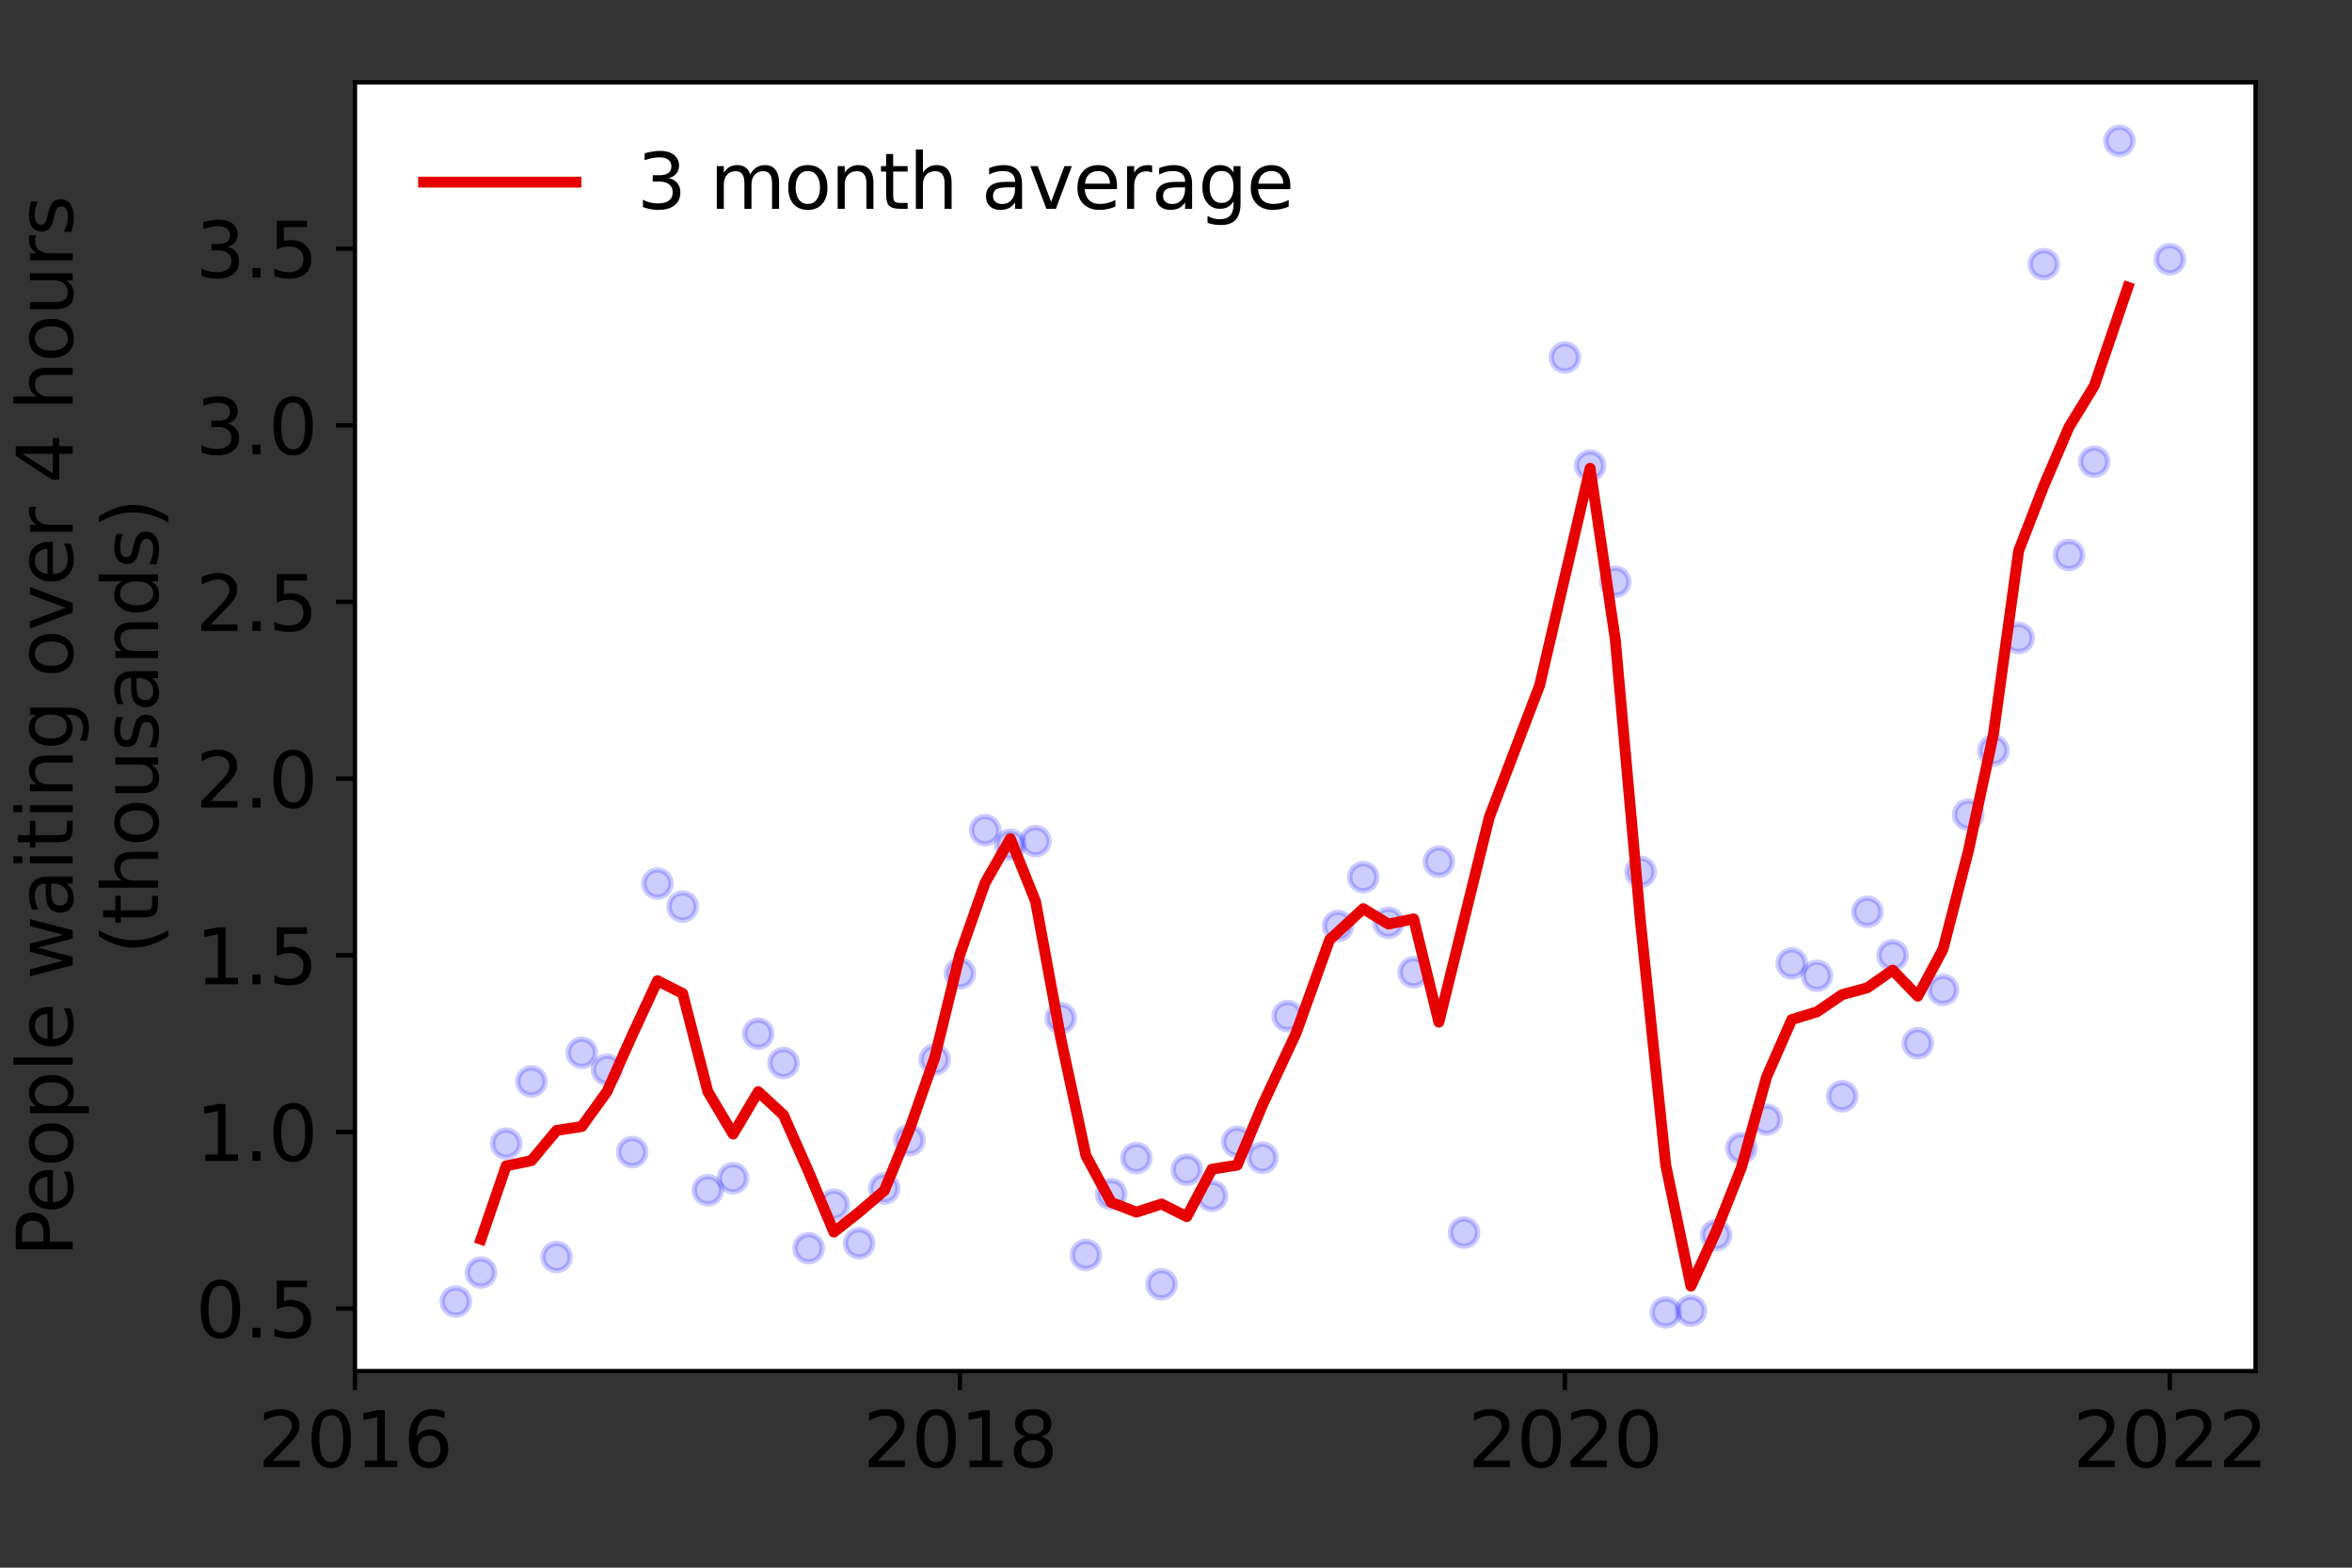 <?xml version="1.0" encoding="utf-8" standalone="no"?>
<!DOCTYPE svg PUBLIC "-//W3C//DTD SVG 1.1//EN"
  "http://www.w3.org/Graphics/SVG/1.1/DTD/svg11.dtd">
<svg height="288pt" version="1.1" viewBox="0 0 432 288" width="432pt" xmlns="http://www.w3.org/2000/svg" xmlns:xlink="http://www.w3.org/1999/xlink">
 <rect x="0" y="0" width="432" height="288" fill="#333333" stroke="none"/>
 <defs>
  <style type="text/css">*{stroke-linecap:butt;stroke-linejoin:round;}</style>
 </defs>
 <g id="figure_1">
  <g id="patch_1">
   <path d="M 0 288 
L 432 288 
L 432 0 
L 0 0 
z
" style="fill:none;"/>
  </g>
  <g id="axes_1">
   <g id="patch_2">
    <path d="M 65.195 251.88 
L 414.29 251.88 
L 414.29 15.12 
L 65.195 15.12 
z
" style="fill:#ffffff;"/>
   </g>
   <g id="matplotlib.axis_1">
    <g id="xtick_1">
     <g id="line2d_1">
      <defs>
       <path d="M 0 0 
L 0 3.5 
" id="m1f66b2c839" style="stroke:#000000;stroke-width:0.8;"/>
      </defs>
      <g>
       <use style="stroke:#000000;stroke-width:0.8;" x="65.195" xlink:href="#m1f66b2c839" y="251.88"/>
      </g>
     </g>
     <g id="text_1">
      <!-- 2016 -->
      <g transform="translate(47.38 269.518)scale(0.14 -0.14)">
       <defs>
        <path d="M 1228 531 
L 3431 531 
L 3431 0 
L 469 0 
L 469 531 
Q 828 903 1448 1529 
Q 2069 2156 2228 2338 
Q 2531 2678 2651 2914 
Q 2772 3150 2772 3378 
Q 2772 3750 2511 3984 
Q 2250 4219 1831 4219 
Q 1534 4219 1204 4116 
Q 875 4013 500 3803 
L 500 4441 
Q 881 4594 1212 4672 
Q 1544 4750 1819 4750 
Q 2544 4750 2975 4387 
Q 3406 4025 3406 3419 
Q 3406 3131 3298 2873 
Q 3191 2616 2906 2266 
Q 2828 2175 2409 1742 
Q 1991 1309 1228 531 
z
" id="DejaVuSans-32" transform="scale(0.016)"/>
        <path d="M 2034 4250 
Q 1547 4250 1301 3770 
Q 1056 3291 1056 2328 
Q 1056 1369 1301 889 
Q 1547 409 2034 409 
Q 2525 409 2770 889 
Q 3016 1369 3016 2328 
Q 3016 3291 2770 3770 
Q 2525 4250 2034 4250 
z
M 2034 4750 
Q 2819 4750 3233 4129 
Q 3647 3509 3647 2328 
Q 3647 1150 3233 529 
Q 2819 -91 2034 -91 
Q 1250 -91 836 529 
Q 422 1150 422 2328 
Q 422 3509 836 4129 
Q 1250 4750 2034 4750 
z
" id="DejaVuSans-30" transform="scale(0.016)"/>
        <path d="M 794 531 
L 1825 531 
L 1825 4091 
L 703 3866 
L 703 4441 
L 1819 4666 
L 2450 4666 
L 2450 531 
L 3481 531 
L 3481 0 
L 794 0 
L 794 531 
z
" id="DejaVuSans-31" transform="scale(0.016)"/>
        <path d="M 2113 2584 
Q 1688 2584 1439 2293 
Q 1191 2003 1191 1497 
Q 1191 994 1439 701 
Q 1688 409 2113 409 
Q 2538 409 2786 701 
Q 3034 994 3034 1497 
Q 3034 2003 2786 2293 
Q 2538 2584 2113 2584 
z
M 3366 4563 
L 3366 3988 
Q 3128 4100 2886 4159 
Q 2644 4219 2406 4219 
Q 1781 4219 1451 3797 
Q 1122 3375 1075 2522 
Q 1259 2794 1537 2939 
Q 1816 3084 2150 3084 
Q 2853 3084 3261 2657 
Q 3669 2231 3669 1497 
Q 3669 778 3244 343 
Q 2819 -91 2113 -91 
Q 1303 -91 875 529 
Q 447 1150 447 2328 
Q 447 3434 972 4092 
Q 1497 4750 2381 4750 
Q 2619 4750 2861 4703 
Q 3103 4656 3366 4563 
z
" id="DejaVuSans-36" transform="scale(0.016)"/>
       </defs>
       <use xlink:href="#DejaVuSans-32"/>
       <use x="63.623" xlink:href="#DejaVuSans-30"/>
       <use x="127.246" xlink:href="#DejaVuSans-31"/>
       <use x="190.869" xlink:href="#DejaVuSans-36"/>
      </g>
     </g>
    </g>
    <g id="xtick_2">
     <g id="line2d_2">
      <g>
       <use style="stroke:#000000;stroke-width:0.8;" x="176.313" xlink:href="#m1f66b2c839" y="251.88"/>
      </g>
     </g>
     <g id="text_2">
      <!-- 2018 -->
      <g transform="translate(158.498 269.518)scale(0.14 -0.14)">
       <defs>
        <path d="M 2034 2216 
Q 1584 2216 1326 1975 
Q 1069 1734 1069 1313 
Q 1069 891 1326 650 
Q 1584 409 2034 409 
Q 2484 409 2743 651 
Q 3003 894 3003 1313 
Q 3003 1734 2745 1975 
Q 2488 2216 2034 2216 
z
M 1403 2484 
Q 997 2584 770 2862 
Q 544 3141 544 3541 
Q 544 4100 942 4425 
Q 1341 4750 2034 4750 
Q 2731 4750 3128 4425 
Q 3525 4100 3525 3541 
Q 3525 3141 3298 2862 
Q 3072 2584 2669 2484 
Q 3125 2378 3379 2068 
Q 3634 1759 3634 1313 
Q 3634 634 3220 271 
Q 2806 -91 2034 -91 
Q 1263 -91 848 271 
Q 434 634 434 1313 
Q 434 1759 690 2068 
Q 947 2378 1403 2484 
z
M 1172 3481 
Q 1172 3119 1398 2916 
Q 1625 2713 2034 2713 
Q 2441 2713 2670 2916 
Q 2900 3119 2900 3481 
Q 2900 3844 2670 4047 
Q 2441 4250 2034 4250 
Q 1625 4250 1398 4047 
Q 1172 3844 1172 3481 
z
" id="DejaVuSans-38" transform="scale(0.016)"/>
       </defs>
       <use xlink:href="#DejaVuSans-32"/>
       <use x="63.623" xlink:href="#DejaVuSans-30"/>
       <use x="127.246" xlink:href="#DejaVuSans-31"/>
       <use x="190.869" xlink:href="#DejaVuSans-38"/>
      </g>
     </g>
    </g>
    <g id="xtick_3">
     <g id="line2d_3">
      <g>
       <use style="stroke:#000000;stroke-width:0.8;" x="287.43" xlink:href="#m1f66b2c839" y="251.88"/>
      </g>
     </g>
     <g id="text_3">
      <!-- 2020 -->
      <g transform="translate(269.615 269.518)scale(0.14 -0.14)">
       <use xlink:href="#DejaVuSans-32"/>
       <use x="63.623" xlink:href="#DejaVuSans-30"/>
       <use x="127.246" xlink:href="#DejaVuSans-32"/>
       <use x="190.869" xlink:href="#DejaVuSans-30"/>
      </g>
     </g>
    </g>
    <g id="xtick_4">
     <g id="line2d_4">
      <g>
       <use style="stroke:#000000;stroke-width:0.8;" x="398.548" xlink:href="#m1f66b2c839" y="251.88"/>
      </g>
     </g>
     <g id="text_4">
      <!-- 2022 -->
      <g transform="translate(380.733 269.518)scale(0.14 -0.14)">
       <use xlink:href="#DejaVuSans-32"/>
       <use x="63.623" xlink:href="#DejaVuSans-30"/>
       <use x="127.246" xlink:href="#DejaVuSans-32"/>
       <use x="190.869" xlink:href="#DejaVuSans-32"/>
      </g>
     </g>
    </g>
   </g>
   <g id="matplotlib.axis_2">
    <g id="ytick_1">
     <g id="line2d_5">
      <defs>
       <path d="M 0 0 
L -3.5 0 
" id="m3dc6e7a113" style="stroke:#000000;stroke-width:0.8;"/>
      </defs>
      <g>
       <use style="stroke:#000000;stroke-width:0.8;" x="65.195" xlink:href="#m3dc6e7a113" y="240.404"/>
      </g>
     </g>
     <g id="text_5">
      <!-- 0.5 -->
      <g transform="translate(35.931 245.723)scale(0.14 -0.14)">
       <defs>
        <path d="M 684 794 
L 1344 794 
L 1344 0 
L 684 0 
L 684 794 
z
" id="DejaVuSans-2e" transform="scale(0.016)"/>
        <path d="M 691 4666 
L 3169 4666 
L 3169 4134 
L 1269 4134 
L 1269 2991 
Q 1406 3038 1543 3061 
Q 1681 3084 1819 3084 
Q 2600 3084 3056 2656 
Q 3513 2228 3513 1497 
Q 3513 744 3044 326 
Q 2575 -91 1722 -91 
Q 1428 -91 1123 -41 
Q 819 9 494 109 
L 494 744 
Q 775 591 1075 516 
Q 1375 441 1709 441 
Q 2250 441 2565 725 
Q 2881 1009 2881 1497 
Q 2881 1984 2565 2268 
Q 2250 2553 1709 2553 
Q 1456 2553 1204 2497 
Q 953 2441 691 2322 
L 691 4666 
z
" id="DejaVuSans-35" transform="scale(0.016)"/>
       </defs>
       <use xlink:href="#DejaVuSans-30"/>
       <use x="63.623" xlink:href="#DejaVuSans-2e"/>
       <use x="95.41" xlink:href="#DejaVuSans-35"/>
      </g>
     </g>
    </g>
    <g id="ytick_2">
     <g id="line2d_6">
      <g>
       <use style="stroke:#000000;stroke-width:0.8;" x="65.195" xlink:href="#m3dc6e7a113" y="207.95"/>
      </g>
     </g>
     <g id="text_6">
      <!-- 1.0 -->
      <g transform="translate(35.931 213.269)scale(0.14 -0.14)">
       <use xlink:href="#DejaVuSans-31"/>
       <use x="63.623" xlink:href="#DejaVuSans-2e"/>
       <use x="95.41" xlink:href="#DejaVuSans-30"/>
      </g>
     </g>
    </g>
    <g id="ytick_3">
     <g id="line2d_7">
      <g>
       <use style="stroke:#000000;stroke-width:0.8;" x="65.195" xlink:href="#m3dc6e7a113" y="175.496"/>
      </g>
     </g>
     <g id="text_7">
      <!-- 1.5 -->
      <g transform="translate(35.931 180.815)scale(0.14 -0.14)">
       <use xlink:href="#DejaVuSans-31"/>
       <use x="63.623" xlink:href="#DejaVuSans-2e"/>
       <use x="95.41" xlink:href="#DejaVuSans-35"/>
      </g>
     </g>
    </g>
    <g id="ytick_4">
     <g id="line2d_8">
      <g>
       <use style="stroke:#000000;stroke-width:0.8;" x="65.195" xlink:href="#m3dc6e7a113" y="143.042"/>
      </g>
     </g>
     <g id="text_8">
      <!-- 2.0 -->
      <g transform="translate(35.931 148.36)scale(0.14 -0.14)">
       <use xlink:href="#DejaVuSans-32"/>
       <use x="63.623" xlink:href="#DejaVuSans-2e"/>
       <use x="95.41" xlink:href="#DejaVuSans-30"/>
      </g>
     </g>
    </g>
    <g id="ytick_5">
     <g id="line2d_9">
      <g>
       <use style="stroke:#000000;stroke-width:0.8;" x="65.195" xlink:href="#m3dc6e7a113" y="110.587"/>
      </g>
     </g>
     <g id="text_9">
      <!-- 2.5 -->
      <g transform="translate(35.931 115.906)scale(0.14 -0.14)">
       <use xlink:href="#DejaVuSans-32"/>
       <use x="63.623" xlink:href="#DejaVuSans-2e"/>
       <use x="95.41" xlink:href="#DejaVuSans-35"/>
      </g>
     </g>
    </g>
    <g id="ytick_6">
     <g id="line2d_10">
      <g>
       <use style="stroke:#000000;stroke-width:0.8;" x="65.195" xlink:href="#m3dc6e7a113" y="78.133"/>
      </g>
     </g>
     <g id="text_10">
      <!-- 3.0 -->
      <g transform="translate(35.931 83.452)scale(0.14 -0.14)">
       <defs>
        <path d="M 2597 2516 
Q 3050 2419 3304 2112 
Q 3559 1806 3559 1356 
Q 3559 666 3084 287 
Q 2609 -91 1734 -91 
Q 1441 -91 1130 -33 
Q 819 25 488 141 
L 488 750 
Q 750 597 1062 519 
Q 1375 441 1716 441 
Q 2309 441 2620 675 
Q 2931 909 2931 1356 
Q 2931 1769 2642 2001 
Q 2353 2234 1838 2234 
L 1294 2234 
L 1294 2753 
L 1863 2753 
Q 2328 2753 2575 2939 
Q 2822 3125 2822 3475 
Q 2822 3834 2567 4026 
Q 2313 4219 1838 4219 
Q 1578 4219 1281 4162 
Q 984 4106 628 3988 
L 628 4550 
Q 988 4650 1302 4700 
Q 1616 4750 1894 4750 
Q 2613 4750 3031 4423 
Q 3450 4097 3450 3541 
Q 3450 3153 3228 2886 
Q 3006 2619 2597 2516 
z
" id="DejaVuSans-33" transform="scale(0.016)"/>
       </defs>
       <use xlink:href="#DejaVuSans-33"/>
       <use x="63.623" xlink:href="#DejaVuSans-2e"/>
       <use x="95.41" xlink:href="#DejaVuSans-30"/>
      </g>
     </g>
    </g>
    <g id="ytick_7">
     <g id="line2d_11">
      <g>
       <use style="stroke:#000000;stroke-width:0.8;" x="65.195" xlink:href="#m3dc6e7a113" y="45.679"/>
      </g>
     </g>
     <g id="text_11">
      <!-- 3.5 -->
      <g transform="translate(35.931 50.998)scale(0.14 -0.14)">
       <use xlink:href="#DejaVuSans-33"/>
       <use x="63.623" xlink:href="#DejaVuSans-2e"/>
       <use x="95.41" xlink:href="#DejaVuSans-35"/>
      </g>
     </g>
    </g>
    <g id="text_12">
     <!-- People waiting over 4 hours -->
     <g transform="translate(13.342 230.925)rotate(-90)scale(0.14 -0.14)">
      <defs>
       <path d="M 1259 4147 
L 1259 2394 
L 2053 2394 
Q 2494 2394 2734 2622 
Q 2975 2850 2975 3272 
Q 2975 3691 2734 3919 
Q 2494 4147 2053 4147 
L 1259 4147 
z
M 628 4666 
L 2053 4666 
Q 2838 4666 3239 4311 
Q 3641 3956 3641 3272 
Q 3641 2581 3239 2228 
Q 2838 1875 2053 1875 
L 1259 1875 
L 1259 0 
L 628 0 
L 628 4666 
z
" id="DejaVuSans-50" transform="scale(0.016)"/>
       <path d="M 3597 1894 
L 3597 1613 
L 953 1613 
Q 991 1019 1311 708 
Q 1631 397 2203 397 
Q 2534 397 2845 478 
Q 3156 559 3463 722 
L 3463 178 
Q 3153 47 2828 -22 
Q 2503 -91 2169 -91 
Q 1331 -91 842 396 
Q 353 884 353 1716 
Q 353 2575 817 3079 
Q 1281 3584 2069 3584 
Q 2775 3584 3186 3129 
Q 3597 2675 3597 1894 
z
M 3022 2063 
Q 3016 2534 2758 2815 
Q 2500 3097 2075 3097 
Q 1594 3097 1305 2825 
Q 1016 2553 972 2059 
L 3022 2063 
z
" id="DejaVuSans-65" transform="scale(0.016)"/>
       <path d="M 1959 3097 
Q 1497 3097 1228 2736 
Q 959 2375 959 1747 
Q 959 1119 1226 758 
Q 1494 397 1959 397 
Q 2419 397 2687 759 
Q 2956 1122 2956 1747 
Q 2956 2369 2687 2733 
Q 2419 3097 1959 3097 
z
M 1959 3584 
Q 2709 3584 3137 3096 
Q 3566 2609 3566 1747 
Q 3566 888 3137 398 
Q 2709 -91 1959 -91 
Q 1206 -91 779 398 
Q 353 888 353 1747 
Q 353 2609 779 3096 
Q 1206 3584 1959 3584 
z
" id="DejaVuSans-6f" transform="scale(0.016)"/>
       <path d="M 1159 525 
L 1159 -1331 
L 581 -1331 
L 581 3500 
L 1159 3500 
L 1159 2969 
Q 1341 3281 1617 3432 
Q 1894 3584 2278 3584 
Q 2916 3584 3314 3078 
Q 3713 2572 3713 1747 
Q 3713 922 3314 415 
Q 2916 -91 2278 -91 
Q 1894 -91 1617 61 
Q 1341 213 1159 525 
z
M 3116 1747 
Q 3116 2381 2855 2742 
Q 2594 3103 2138 3103 
Q 1681 3103 1420 2742 
Q 1159 2381 1159 1747 
Q 1159 1113 1420 752 
Q 1681 391 2138 391 
Q 2594 391 2855 752 
Q 3116 1113 3116 1747 
z
" id="DejaVuSans-70" transform="scale(0.016)"/>
       <path d="M 603 4863 
L 1178 4863 
L 1178 0 
L 603 0 
L 603 4863 
z
" id="DejaVuSans-6c" transform="scale(0.016)"/>
       <path id="DejaVuSans-20" transform="scale(0.016)"/>
       <path d="M 269 3500 
L 844 3500 
L 1563 769 
L 2278 3500 
L 2956 3500 
L 3675 769 
L 4391 3500 
L 4966 3500 
L 4050 0 
L 3372 0 
L 2619 2869 
L 1863 0 
L 1184 0 
L 269 3500 
z
" id="DejaVuSans-77" transform="scale(0.016)"/>
       <path d="M 2194 1759 
Q 1497 1759 1228 1600 
Q 959 1441 959 1056 
Q 959 750 1161 570 
Q 1363 391 1709 391 
Q 2188 391 2477 730 
Q 2766 1069 2766 1631 
L 2766 1759 
L 2194 1759 
z
M 3341 1997 
L 3341 0 
L 2766 0 
L 2766 531 
Q 2569 213 2275 61 
Q 1981 -91 1556 -91 
Q 1019 -91 701 211 
Q 384 513 384 1019 
Q 384 1609 779 1909 
Q 1175 2209 1959 2209 
L 2766 2209 
L 2766 2266 
Q 2766 2663 2505 2880 
Q 2244 3097 1772 3097 
Q 1472 3097 1187 3025 
Q 903 2953 641 2809 
L 641 3341 
Q 956 3463 1253 3523 
Q 1550 3584 1831 3584 
Q 2591 3584 2966 3190 
Q 3341 2797 3341 1997 
z
" id="DejaVuSans-61" transform="scale(0.016)"/>
       <path d="M 603 3500 
L 1178 3500 
L 1178 0 
L 603 0 
L 603 3500 
z
M 603 4863 
L 1178 4863 
L 1178 4134 
L 603 4134 
L 603 4863 
z
" id="DejaVuSans-69" transform="scale(0.016)"/>
       <path d="M 1172 4494 
L 1172 3500 
L 2356 3500 
L 2356 3053 
L 1172 3053 
L 1172 1153 
Q 1172 725 1289 603 
Q 1406 481 1766 481 
L 2356 481 
L 2356 0 
L 1766 0 
Q 1100 0 847 248 
Q 594 497 594 1153 
L 594 3053 
L 172 3053 
L 172 3500 
L 594 3500 
L 594 4494 
L 1172 4494 
z
" id="DejaVuSans-74" transform="scale(0.016)"/>
       <path d="M 3513 2113 
L 3513 0 
L 2938 0 
L 2938 2094 
Q 2938 2591 2744 2837 
Q 2550 3084 2163 3084 
Q 1697 3084 1428 2787 
Q 1159 2491 1159 1978 
L 1159 0 
L 581 0 
L 581 3500 
L 1159 3500 
L 1159 2956 
Q 1366 3272 1645 3428 
Q 1925 3584 2291 3584 
Q 2894 3584 3203 3211 
Q 3513 2838 3513 2113 
z
" id="DejaVuSans-6e" transform="scale(0.016)"/>
       <path d="M 2906 1791 
Q 2906 2416 2648 2759 
Q 2391 3103 1925 3103 
Q 1463 3103 1205 2759 
Q 947 2416 947 1791 
Q 947 1169 1205 825 
Q 1463 481 1925 481 
Q 2391 481 2648 825 
Q 2906 1169 2906 1791 
z
M 3481 434 
Q 3481 -459 3084 -895 
Q 2688 -1331 1869 -1331 
Q 1566 -1331 1297 -1286 
Q 1028 -1241 775 -1147 
L 775 -588 
Q 1028 -725 1275 -790 
Q 1522 -856 1778 -856 
Q 2344 -856 2625 -561 
Q 2906 -266 2906 331 
L 2906 616 
Q 2728 306 2450 153 
Q 2172 0 1784 0 
Q 1141 0 747 490 
Q 353 981 353 1791 
Q 353 2603 747 3093 
Q 1141 3584 1784 3584 
Q 2172 3584 2450 3431 
Q 2728 3278 2906 2969 
L 2906 3500 
L 3481 3500 
L 3481 434 
z
" id="DejaVuSans-67" transform="scale(0.016)"/>
       <path d="M 191 3500 
L 800 3500 
L 1894 563 
L 2988 3500 
L 3597 3500 
L 2284 0 
L 1503 0 
L 191 3500 
z
" id="DejaVuSans-76" transform="scale(0.016)"/>
       <path d="M 2631 2963 
Q 2534 3019 2420 3045 
Q 2306 3072 2169 3072 
Q 1681 3072 1420 2755 
Q 1159 2438 1159 1844 
L 1159 0 
L 581 0 
L 581 3500 
L 1159 3500 
L 1159 2956 
Q 1341 3275 1631 3429 
Q 1922 3584 2338 3584 
Q 2397 3584 2469 3576 
Q 2541 3569 2628 3553 
L 2631 2963 
z
" id="DejaVuSans-72" transform="scale(0.016)"/>
       <path d="M 2419 4116 
L 825 1625 
L 2419 1625 
L 2419 4116 
z
M 2253 4666 
L 3047 4666 
L 3047 1625 
L 3713 1625 
L 3713 1100 
L 3047 1100 
L 3047 0 
L 2419 0 
L 2419 1100 
L 313 1100 
L 313 1709 
L 2253 4666 
z
" id="DejaVuSans-34" transform="scale(0.016)"/>
       <path d="M 3513 2113 
L 3513 0 
L 2938 0 
L 2938 2094 
Q 2938 2591 2744 2837 
Q 2550 3084 2163 3084 
Q 1697 3084 1428 2787 
Q 1159 2491 1159 1978 
L 1159 0 
L 581 0 
L 581 4863 
L 1159 4863 
L 1159 2956 
Q 1366 3272 1645 3428 
Q 1925 3584 2291 3584 
Q 2894 3584 3203 3211 
Q 3513 2838 3513 2113 
z
" id="DejaVuSans-68" transform="scale(0.016)"/>
       <path d="M 544 1381 
L 544 3500 
L 1119 3500 
L 1119 1403 
Q 1119 906 1312 657 
Q 1506 409 1894 409 
Q 2359 409 2629 706 
Q 2900 1003 2900 1516 
L 2900 3500 
L 3475 3500 
L 3475 0 
L 2900 0 
L 2900 538 
Q 2691 219 2414 64 
Q 2138 -91 1772 -91 
Q 1169 -91 856 284 
Q 544 659 544 1381 
z
M 1991 3584 
L 1991 3584 
z
" id="DejaVuSans-75" transform="scale(0.016)"/>
       <path d="M 2834 3397 
L 2834 2853 
Q 2591 2978 2328 3040 
Q 2066 3103 1784 3103 
Q 1356 3103 1142 2972 
Q 928 2841 928 2578 
Q 928 2378 1081 2264 
Q 1234 2150 1697 2047 
L 1894 2003 
Q 2506 1872 2764 1633 
Q 3022 1394 3022 966 
Q 3022 478 2636 193 
Q 2250 -91 1575 -91 
Q 1294 -91 989 -36 
Q 684 19 347 128 
L 347 722 
Q 666 556 975 473 
Q 1284 391 1588 391 
Q 1994 391 2212 530 
Q 2431 669 2431 922 
Q 2431 1156 2273 1281 
Q 2116 1406 1581 1522 
L 1381 1569 
Q 847 1681 609 1914 
Q 372 2147 372 2553 
Q 372 3047 722 3315 
Q 1072 3584 1716 3584 
Q 2034 3584 2315 3537 
Q 2597 3491 2834 3397 
z
" id="DejaVuSans-73" transform="scale(0.016)"/>
      </defs>
      <use xlink:href="#DejaVuSans-50"/>
      <use x="56.678" xlink:href="#DejaVuSans-65"/>
      <use x="118.201" xlink:href="#DejaVuSans-6f"/>
      <use x="179.383" xlink:href="#DejaVuSans-70"/>
      <use x="242.859" xlink:href="#DejaVuSans-6c"/>
      <use x="270.643" xlink:href="#DejaVuSans-65"/>
      <use x="332.166" xlink:href="#DejaVuSans-20"/>
      <use x="363.953" xlink:href="#DejaVuSans-77"/>
      <use x="445.74" xlink:href="#DejaVuSans-61"/>
      <use x="507.02" xlink:href="#DejaVuSans-69"/>
      <use x="534.803" xlink:href="#DejaVuSans-74"/>
      <use x="574.012" xlink:href="#DejaVuSans-69"/>
      <use x="601.795" xlink:href="#DejaVuSans-6e"/>
      <use x="665.174" xlink:href="#DejaVuSans-67"/>
      <use x="728.65" xlink:href="#DejaVuSans-20"/>
      <use x="760.438" xlink:href="#DejaVuSans-6f"/>
      <use x="821.619" xlink:href="#DejaVuSans-76"/>
      <use x="880.799" xlink:href="#DejaVuSans-65"/>
      <use x="942.322" xlink:href="#DejaVuSans-72"/>
      <use x="983.436" xlink:href="#DejaVuSans-20"/>
      <use x="1015.223" xlink:href="#DejaVuSans-34"/>
      <use x="1078.846" xlink:href="#DejaVuSans-20"/>
      <use x="1110.633" xlink:href="#DejaVuSans-68"/>
      <use x="1174.012" xlink:href="#DejaVuSans-6f"/>
      <use x="1235.193" xlink:href="#DejaVuSans-75"/>
      <use x="1298.572" xlink:href="#DejaVuSans-72"/>
      <use x="1339.686" xlink:href="#DejaVuSans-73"/>
     </g>
     <!-- (thousands) -->
     <g transform="translate(29.019 175.325)rotate(-90)scale(0.14 -0.14)">
      <defs>
       <path d="M 1984 4856 
Q 1566 4138 1362 3434 
Q 1159 2731 1159 2009 
Q 1159 1288 1364 580 
Q 1569 -128 1984 -844 
L 1484 -844 
Q 1016 -109 783 600 
Q 550 1309 550 2009 
Q 550 2706 781 3412 
Q 1013 4119 1484 4856 
L 1984 4856 
z
" id="DejaVuSans-28" transform="scale(0.016)"/>
       <path d="M 2906 2969 
L 2906 4863 
L 3481 4863 
L 3481 0 
L 2906 0 
L 2906 525 
Q 2725 213 2448 61 
Q 2172 -91 1784 -91 
Q 1150 -91 751 415 
Q 353 922 353 1747 
Q 353 2572 751 3078 
Q 1150 3584 1784 3584 
Q 2172 3584 2448 3432 
Q 2725 3281 2906 2969 
z
M 947 1747 
Q 947 1113 1208 752 
Q 1469 391 1925 391 
Q 2381 391 2643 752 
Q 2906 1113 2906 1747 
Q 2906 2381 2643 2742 
Q 2381 3103 1925 3103 
Q 1469 3103 1208 2742 
Q 947 2381 947 1747 
z
" id="DejaVuSans-64" transform="scale(0.016)"/>
       <path d="M 513 4856 
L 1013 4856 
Q 1481 4119 1714 3412 
Q 1947 2706 1947 2009 
Q 1947 1309 1714 600 
Q 1481 -109 1013 -844 
L 513 -844 
Q 928 -128 1133 580 
Q 1338 1288 1338 2009 
Q 1338 2731 1133 3434 
Q 928 4138 513 4856 
z
" id="DejaVuSans-29" transform="scale(0.016)"/>
      </defs>
      <use xlink:href="#DejaVuSans-28"/>
      <use x="39.014" xlink:href="#DejaVuSans-74"/>
      <use x="78.223" xlink:href="#DejaVuSans-68"/>
      <use x="141.602" xlink:href="#DejaVuSans-6f"/>
      <use x="202.783" xlink:href="#DejaVuSans-75"/>
      <use x="266.162" xlink:href="#DejaVuSans-73"/>
      <use x="318.262" xlink:href="#DejaVuSans-61"/>
      <use x="379.541" xlink:href="#DejaVuSans-6e"/>
      <use x="442.92" xlink:href="#DejaVuSans-64"/>
      <use x="506.396" xlink:href="#DejaVuSans-73"/>
      <use x="558.496" xlink:href="#DejaVuSans-29"/>
     </g>
    </g>
   </g>
   <g id="line2d_12">
    <defs>
     <path d="M 0 2.5 
C 0.663 2.5 1.299 2.237 1.768 1.768 
C 2.237 1.299 2.5 0.663 2.5 0 
C 2.5 -0.663 2.237 -1.299 1.768 -1.768 
C 1.299 -2.237 0.663 -2.5 0 -2.5 
C -0.663 -2.5 -1.299 -2.237 -1.768 -1.768 
C -2.237 -1.299 -2.5 -0.663 -2.5 0 
C -2.5 0.663 -2.237 1.299 -1.768 1.768 
C -1.299 2.237 -0.663 2.5 0 2.5 
z
" id="m9b3acb0044" style="stroke:#0000ff;stroke-opacity:0.2;"/>
    </defs>
    <g clip-path="url(#p8d0c12d1ea)">
     <use style="fill:#0000ff;fill-opacity:0.2;stroke:#0000ff;stroke-opacity:0.2;" x="398.548" xlink:href="#m9b3acb0044" y="47.626"/>
     <use style="fill:#0000ff;fill-opacity:0.2;stroke:#0000ff;stroke-opacity:0.2;" x="389.288" xlink:href="#m9b3acb0044" y="25.882"/>
     <use style="fill:#0000ff;fill-opacity:0.2;stroke:#0000ff;stroke-opacity:0.2;" x="384.658" xlink:href="#m9b3acb0044" y="84.819"/>
     <use style="fill:#0000ff;fill-opacity:0.2;stroke:#0000ff;stroke-opacity:0.2;" x="380.028" xlink:href="#m9b3acb0044" y="101.955"/>
     <use style="fill:#0000ff;fill-opacity:0.2;stroke:#0000ff;stroke-opacity:0.2;" x="375.398" xlink:href="#m9b3acb0044" y="48.535"/>
     <use style="fill:#0000ff;fill-opacity:0.2;stroke:#0000ff;stroke-opacity:0.2;" x="370.769" xlink:href="#m9b3acb0044" y="117.208"/>
     <use style="fill:#0000ff;fill-opacity:0.2;stroke:#0000ff;stroke-opacity:0.2;" x="366.139" xlink:href="#m9b3acb0044" y="137.849"/>
     <use style="fill:#0000ff;fill-opacity:0.2;stroke:#0000ff;stroke-opacity:0.2;" x="361.509" xlink:href="#m9b3acb0044" y="149.662"/>
     <use style="fill:#0000ff;fill-opacity:0.2;stroke:#0000ff;stroke-opacity:0.2;" x="356.879" xlink:href="#m9b3acb0044" y="181.857"/>
     <use style="fill:#0000ff;fill-opacity:0.2;stroke:#0000ff;stroke-opacity:0.2;" x="352.249" xlink:href="#m9b3acb0044" y="191.658"/>
     <use style="fill:#0000ff;fill-opacity:0.2;stroke:#0000ff;stroke-opacity:0.2;" x="347.619" xlink:href="#m9b3acb0044" y="175.496"/>
     <use style="fill:#0000ff;fill-opacity:0.2;stroke:#0000ff;stroke-opacity:0.2;" x="342.989" xlink:href="#m9b3acb0044" y="167.512"/>
     <use style="fill:#0000ff;fill-opacity:0.2;stroke:#0000ff;stroke-opacity:0.2;" x="338.359" xlink:href="#m9b3acb0044" y="201.394"/>
     <use style="fill:#0000ff;fill-opacity:0.2;stroke:#0000ff;stroke-opacity:0.2;" x="333.729" xlink:href="#m9b3acb0044" y="179.26"/>
     <use style="fill:#0000ff;fill-opacity:0.2;stroke:#0000ff;stroke-opacity:0.2;" x="329.099" xlink:href="#m9b3acb0044" y="176.989"/>
     <use style="fill:#0000ff;fill-opacity:0.2;stroke:#0000ff;stroke-opacity:0.2;" x="324.469" xlink:href="#m9b3acb0044" y="205.678"/>
     <use style="fill:#0000ff;fill-opacity:0.2;stroke:#0000ff;stroke-opacity:0.2;" x="319.84" xlink:href="#m9b3acb0044" y="210.936"/>
     <use style="fill:#0000ff;fill-opacity:0.2;stroke:#0000ff;stroke-opacity:0.2;" x="315.21" xlink:href="#m9b3acb0044" y="226.903"/>
     <use style="fill:#0000ff;fill-opacity:0.2;stroke:#0000ff;stroke-opacity:0.2;" x="310.58" xlink:href="#m9b3acb0044" y="240.794"/>
     <use style="fill:#0000ff;fill-opacity:0.2;stroke:#0000ff;stroke-opacity:0.2;" x="305.95" xlink:href="#m9b3acb0044" y="241.118"/>
     <use style="fill:#0000ff;fill-opacity:0.2;stroke:#0000ff;stroke-opacity:0.2;" x="301.32" xlink:href="#m9b3acb0044" y="160.177"/>
     <use style="fill:#0000ff;fill-opacity:0.2;stroke:#0000ff;stroke-opacity:0.2;" x="296.69" xlink:href="#m9b3acb0044" y="106.888"/>
     <use style="fill:#0000ff;fill-opacity:0.2;stroke:#0000ff;stroke-opacity:0.2;" x="292.06" xlink:href="#m9b3acb0044" y="85.533"/>
     <use style="fill:#0000ff;fill-opacity:0.2;stroke:#0000ff;stroke-opacity:0.2;" x="287.43" xlink:href="#m9b3acb0044" y="65.671"/>
     <use style="fill:#0000ff;fill-opacity:0.2;stroke:#0000ff;stroke-opacity:0.2;" x="268.911" xlink:href="#m9b3acb0044" y="226.449"/>
     <use style="fill:#0000ff;fill-opacity:0.2;stroke:#0000ff;stroke-opacity:0.2;" x="264.281" xlink:href="#m9b3acb0044" y="158.295"/>
     <use style="fill:#0000ff;fill-opacity:0.2;stroke:#0000ff;stroke-opacity:0.2;" x="259.651" xlink:href="#m9b3acb0044" y="178.611"/>
     <use style="fill:#0000ff;fill-opacity:0.2;stroke:#0000ff;stroke-opacity:0.2;" x="255.021" xlink:href="#m9b3acb0044" y="169.524"/>
     <use style="fill:#0000ff;fill-opacity:0.2;stroke:#0000ff;stroke-opacity:0.2;" x="250.391" xlink:href="#m9b3acb0044" y="161.151"/>
     <use style="fill:#0000ff;fill-opacity:0.2;stroke:#0000ff;stroke-opacity:0.2;" x="245.761" xlink:href="#m9b3acb0044" y="170.108"/>
     <use style="fill:#0000ff;fill-opacity:0.2;stroke:#0000ff;stroke-opacity:0.2;" x="236.501" xlink:href="#m9b3acb0044" y="186.66"/>
     <use style="fill:#0000ff;fill-opacity:0.2;stroke:#0000ff;stroke-opacity:0.2;" x="231.871" xlink:href="#m9b3acb0044" y="212.688"/>
     <use style="fill:#0000ff;fill-opacity:0.2;stroke:#0000ff;stroke-opacity:0.2;" x="227.242" xlink:href="#m9b3acb0044" y="209.767"/>
     <use style="fill:#0000ff;fill-opacity:0.2;stroke:#0000ff;stroke-opacity:0.2;" x="222.612" xlink:href="#m9b3acb0044" y="219.698"/>
     <use style="fill:#0000ff;fill-opacity:0.2;stroke:#0000ff;stroke-opacity:0.2;" x="217.982" xlink:href="#m9b3acb0044" y="214.895"/>
     <use style="fill:#0000ff;fill-opacity:0.2;stroke:#0000ff;stroke-opacity:0.2;" x="213.352" xlink:href="#m9b3acb0044" y="235.926"/>
     <use style="fill:#0000ff;fill-opacity:0.2;stroke:#0000ff;stroke-opacity:0.2;" x="208.722" xlink:href="#m9b3acb0044" y="212.753"/>
     <use style="fill:#0000ff;fill-opacity:0.2;stroke:#0000ff;stroke-opacity:0.2;" x="204.092" xlink:href="#m9b3acb0044" y="219.374"/>
     <use style="fill:#0000ff;fill-opacity:0.2;stroke:#0000ff;stroke-opacity:0.2;" x="199.462" xlink:href="#m9b3acb0044" y="230.538"/>
     <use style="fill:#0000ff;fill-opacity:0.2;stroke:#0000ff;stroke-opacity:0.2;" x="194.832" xlink:href="#m9b3acb0044" y="187.049"/>
     <use style="fill:#0000ff;fill-opacity:0.2;stroke:#0000ff;stroke-opacity:0.2;" x="190.202" xlink:href="#m9b3acb0044" y="154.53"/>
     <use style="fill:#0000ff;fill-opacity:0.2;stroke:#0000ff;stroke-opacity:0.2;" x="185.572" xlink:href="#m9b3acb0044" y="155.179"/>
     <use style="fill:#0000ff;fill-opacity:0.2;stroke:#0000ff;stroke-opacity:0.2;" x="180.943" xlink:href="#m9b3acb0044" y="152.518"/>
     <use style="fill:#0000ff;fill-opacity:0.2;stroke:#0000ff;stroke-opacity:0.2;" x="176.313" xlink:href="#m9b3acb0044" y="178.806"/>
     <use style="fill:#0000ff;fill-opacity:0.2;stroke:#0000ff;stroke-opacity:0.2;" x="171.683" xlink:href="#m9b3acb0044" y="194.644"/>
     <use style="fill:#0000ff;fill-opacity:0.2;stroke:#0000ff;stroke-opacity:0.2;" x="167.053" xlink:href="#m9b3acb0044" y="209.443"/>
     <use style="fill:#0000ff;fill-opacity:0.2;stroke:#0000ff;stroke-opacity:0.2;" x="162.423" xlink:href="#m9b3acb0044" y="218.335"/>
     <use style="fill:#0000ff;fill-opacity:0.2;stroke:#0000ff;stroke-opacity:0.2;" x="157.793" xlink:href="#m9b3acb0044" y="228.396"/>
     <use style="fill:#0000ff;fill-opacity:0.2;stroke:#0000ff;stroke-opacity:0.2;" x="153.163" xlink:href="#m9b3acb0044" y="221.321"/>
     <use style="fill:#0000ff;fill-opacity:0.2;stroke:#0000ff;stroke-opacity:0.2;" x="148.533" xlink:href="#m9b3acb0044" y="229.305"/>
     <use style="fill:#0000ff;fill-opacity:0.2;stroke:#0000ff;stroke-opacity:0.2;" x="143.903" xlink:href="#m9b3acb0044" y="195.293"/>
     <use style="fill:#0000ff;fill-opacity:0.2;stroke:#0000ff;stroke-opacity:0.2;" x="139.273" xlink:href="#m9b3acb0044" y="189.905"/>
     <use style="fill:#0000ff;fill-opacity:0.2;stroke:#0000ff;stroke-opacity:0.2;" x="134.644" xlink:href="#m9b3acb0044" y="216.453"/>
     <use style="fill:#0000ff;fill-opacity:0.2;stroke:#0000ff;stroke-opacity:0.2;" x="130.014" xlink:href="#m9b3acb0044" y="218.66"/>
     <use style="fill:#0000ff;fill-opacity:0.2;stroke:#0000ff;stroke-opacity:0.2;" x="125.384" xlink:href="#m9b3acb0044" y="166.538"/>
     <use style="fill:#0000ff;fill-opacity:0.2;stroke:#0000ff;stroke-opacity:0.2;" x="120.754" xlink:href="#m9b3acb0044" y="162.319"/>
     <use style="fill:#0000ff;fill-opacity:0.2;stroke:#0000ff;stroke-opacity:0.2;" x="116.124" xlink:href="#m9b3acb0044" y="211.65"/>
     <use style="fill:#0000ff;fill-opacity:0.2;stroke:#0000ff;stroke-opacity:0.2;" x="111.494" xlink:href="#m9b3acb0044" y="196.526"/>
     <use style="fill:#0000ff;fill-opacity:0.2;stroke:#0000ff;stroke-opacity:0.2;" x="106.864" xlink:href="#m9b3acb0044" y="193.41"/>
     <use style="fill:#0000ff;fill-opacity:0.2;stroke:#0000ff;stroke-opacity:0.2;" x="102.234" xlink:href="#m9b3acb0044" y="230.928"/>
     <use style="fill:#0000ff;fill-opacity:0.2;stroke:#0000ff;stroke-opacity:0.2;" x="97.604" xlink:href="#m9b3acb0044" y="198.668"/>
     <use style="fill:#0000ff;fill-opacity:0.2;stroke:#0000ff;stroke-opacity:0.2;" x="92.974" xlink:href="#m9b3acb0044" y="210.092"/>
     <use style="fill:#0000ff;fill-opacity:0.2;stroke:#0000ff;stroke-opacity:0.2;" x="88.345" xlink:href="#m9b3acb0044" y="233.784"/>
     <use style="fill:#0000ff;fill-opacity:0.2;stroke:#0000ff;stroke-opacity:0.2;" x="83.715" xlink:href="#m9b3acb0044" y="239.106"/>
    </g>
   </g>
   <g id="line2d_13">
    <path clip-path="url(#p8d0c12d1ea)" d="M 390.831 52.776 
L 384.658 70.885 
L 380.028 78.436 
L 375.398 89.232 
L 370.769 101.197 
L 366.139 134.906 
L 361.509 156.456 
L 356.879 174.392 
L 352.249 183.003 
L 347.619 178.222 
L 342.989 181.467 
L 338.359 182.722 
L 333.729 185.881 
L 329.099 187.309 
L 324.469 197.868 
L 319.84 214.506 
L 315.21 226.211 
L 310.58 236.272 
L 305.95 214.03 
L 301.32 169.394 
L 296.69 117.533 
L 292.06 86.03 
L 282.8 125.884 
L 273.541 150.138 
L 264.281 187.785 
L 259.651 168.81 
L 255.021 169.762 
L 250.391 166.928 
L 244.218 172.64 
L 238.045 189.819 
L 231.871 203.039 
L 227.242 214.051 
L 222.612 214.787 
L 217.982 223.506 
L 213.352 221.191 
L 208.722 222.684 
L 204.092 220.888 
L 199.462 212.32 
L 194.832 190.706 
L 190.202 165.586 
L 185.572 154.076 
L 180.943 162.168 
L 176.313 175.323 
L 171.683 194.298 
L 167.053 207.474 
L 162.423 218.725 
L 157.793 222.684 
L 153.163 226.341 
L 148.533 215.306 
L 143.903 204.834 
L 139.273 200.55 
L 134.644 208.339 
L 130.014 200.55 
L 125.384 182.506 
L 120.754 180.169 
L 116.124 190.165 
L 111.494 200.529 
L 106.864 206.955 
L 102.234 207.669 
L 97.604 213.229 
L 92.974 214.181 
L 88.345 227.661 
" style="fill:none;stroke:#e60000;stroke-linecap:square;stroke-width:2;"/>
   </g>
   <g id="patch_3">
    <path d="M 65.195 251.88 
L 65.195 15.12 
" style="fill:none;stroke:#000000;stroke-linecap:square;stroke-linejoin:miter;stroke-width:0.8;"/>
   </g>
   <g id="patch_4">
    <path d="M 414.29 251.88 
L 414.29 15.12 
" style="fill:none;stroke:#000000;stroke-linecap:square;stroke-linejoin:miter;stroke-width:0.8;"/>
   </g>
   <g id="patch_5">
    <path d="M 65.195 251.88 
L 414.29 251.88 
" style="fill:none;stroke:#000000;stroke-linecap:square;stroke-linejoin:miter;stroke-width:0.8;"/>
   </g>
   <g id="patch_6">
    <path d="M 65.195 15.12 
L 414.29 15.12 
" style="fill:none;stroke:#000000;stroke-linecap:square;stroke-linejoin:miter;stroke-width:0.8;"/>
   </g>
   <g id="legend_1">
    <g id="line2d_14">
     <path d="M 77.795 33.458 
L 105.795 33.458 
" style="fill:none;stroke:#e60000;stroke-linecap:square;stroke-width:2;"/>
    </g>
    <g id="line2d_15"/>
    <g id="text_13">
     <!-- 3 month average -->
     <g transform="translate(116.995 38.358)scale(0.14 -0.14)">
      <defs>
       <path d="M 3328 2828 
Q 3544 3216 3844 3400 
Q 4144 3584 4550 3584 
Q 5097 3584 5394 3201 
Q 5691 2819 5691 2113 
L 5691 0 
L 5113 0 
L 5113 2094 
Q 5113 2597 4934 2840 
Q 4756 3084 4391 3084 
Q 3944 3084 3684 2787 
Q 3425 2491 3425 1978 
L 3425 0 
L 2847 0 
L 2847 2094 
Q 2847 2600 2669 2842 
Q 2491 3084 2119 3084 
Q 1678 3084 1418 2786 
Q 1159 2488 1159 1978 
L 1159 0 
L 581 0 
L 581 3500 
L 1159 3500 
L 1159 2956 
Q 1356 3278 1631 3431 
Q 1906 3584 2284 3584 
Q 2666 3584 2933 3390 
Q 3200 3197 3328 2828 
z
" id="DejaVuSans-6d" transform="scale(0.016)"/>
      </defs>
      <use xlink:href="#DejaVuSans-33"/>
      <use x="63.623" xlink:href="#DejaVuSans-20"/>
      <use x="95.41" xlink:href="#DejaVuSans-6d"/>
      <use x="192.822" xlink:href="#DejaVuSans-6f"/>
      <use x="254.004" xlink:href="#DejaVuSans-6e"/>
      <use x="317.383" xlink:href="#DejaVuSans-74"/>
      <use x="356.592" xlink:href="#DejaVuSans-68"/>
      <use x="419.971" xlink:href="#DejaVuSans-20"/>
      <use x="451.758" xlink:href="#DejaVuSans-61"/>
      <use x="513.037" xlink:href="#DejaVuSans-76"/>
      <use x="572.217" xlink:href="#DejaVuSans-65"/>
      <use x="633.74" xlink:href="#DejaVuSans-72"/>
      <use x="674.854" xlink:href="#DejaVuSans-61"/>
      <use x="736.133" xlink:href="#DejaVuSans-67"/>
      <use x="799.609" xlink:href="#DejaVuSans-65"/>
     </g>
    </g>
   </g>
  </g>
 </g>
 <defs>
  <clipPath id="p8d0c12d1ea">
   <rect height="236.76" width="349.095" x="65.195" y="15.12"/>
  </clipPath>
 </defs>
</svg>

